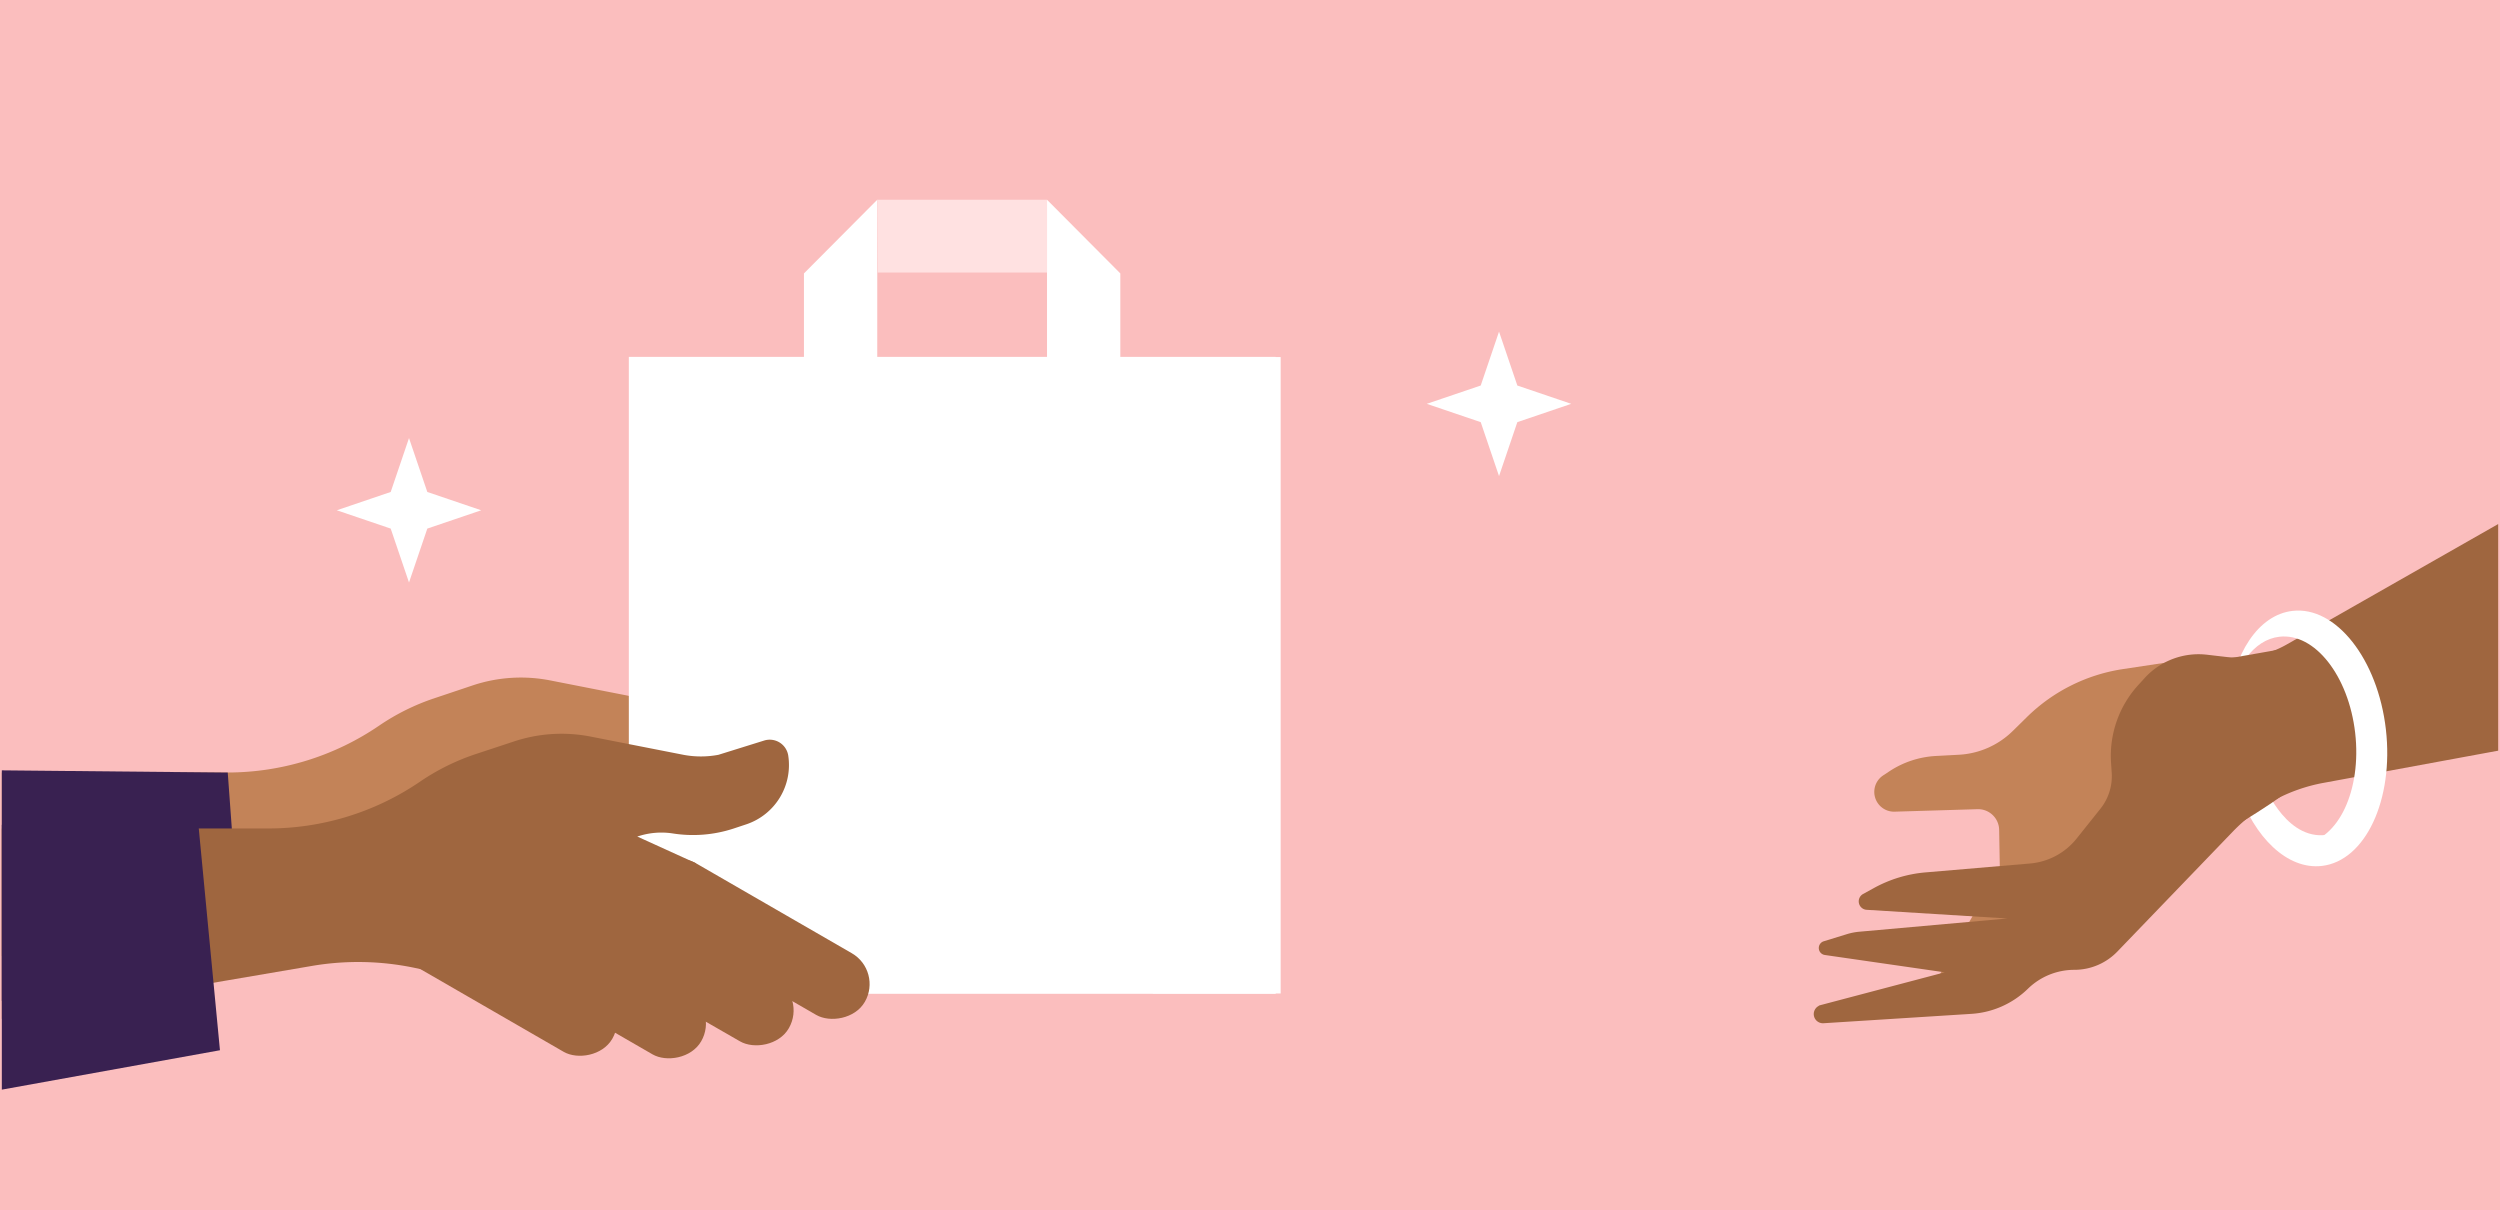 <svg viewBox="0 0 411 199" xmlns="http://www.w3.org/2000/svg"><clipPath id="a"><path d="M.3.46h410.4V199H.3z"/></clipPath><path d="M-4.11-3.35h419.22v205.38H-4.11z" fill="#fbbebe"/><g clip-path="url(#a)"><g fill="#c38358"><rect height="41.3" rx="5.85" transform="matrix(.5 -.87 .87 .5 -92.9 141.51)" width="11.71" x="70.24" y="130.56"/><rect height="41.3" rx="5.85" transform="rotate(-60 90.713 151.62)" width="11.71" x="84.86" y="130.97"/><rect height="41.3" rx="5.85" transform="rotate(-60 105.668 149.018)" width="11.71" x="99.82" y="128.37"/><rect height="41.3" rx="5.85" transform="rotate(-60 117.616 145.143)" width="11.71" x="111.76" y="124.49"/><path d="M122.91 114.93a3.08 3.08 0 0 0-4-2.42l-7.47 2.34a15.34 15.34 0 0 1-5.77 0l-15.27-3a25 25 0 0 0-12.66.82l-6.32 2.12a36.79 36.79 0 0 0-9.1 4.51 44.21 44.21 0 0 1-24.85 7.7H-19.3v33.51l63.89-10.91a45.31 45.31 0 0 1 16.78.29l10.5 2.11 36.64-10.19-.78-9.16-9.66-4.39h.07a12.25 12.25 0 0 1 5.73-.51 21.35 21.35 0 0 0 10-.78l2.14-.72a10.27 10.27 0 0 0 6.9-11.32z"/></g><path d="M37.44 127.01l2.22 30.42-73.68 13.31 1.28-44.42z" fill="#392151"/><path d="M103.38 58.67h106.34v104.71H103.38z" fill="#fff"/><path d="M144.22 59h-12.05V44.95l12.05-12.11zm27.91 0h12.05V44.95l-12.05-12.11z" fill="#fff"/><path d="M144.22 32.84h27.91v11.97h-27.85z" fill="#ffe1e1"/><rect fill="#9f663f" height="41.3" rx="5.85" transform="rotate(120 82.777 160.451)" width="11.71" x="76.92" y="139.8"/><rect fill="#9f663f" height="41.3" rx="5.85" transform="rotate(120 97.385 160.865)" width="11.71" x="91.53" y="140.21"/><rect fill="#9f663f" height="41.3" rx="5.85" transform="matrix(-.5 .87 -.87 -.5 305.58 140.1)" width="11.71" x="106.49" y="137.61"/><rect fill="#9f663f" height="41.3" rx="5.85" transform="rotate(120 124.294 154.381)" width="11.71" x="118.44" y="133.73"/><path d="M129.58 124.17a3.08 3.08 0 0 0-4-2.41l-7.47 2.33a15.5 15.5 0 0 1-5.76 0l-15.27-3a24.86 24.86 0 0 0-12.66.83l-6.3 2.08a36.9 36.9 0 0 0-9.12 4.54 44.26 44.26 0 0 1-24.88 7.66h-56.75v33.51l63.9-10.91a45.25 45.25 0 0 1 16.77.29l10.51 2.17 36.64-10.18-.79-9.17-9.65-4.39h.06a12.29 12.29 0 0 1 5.74-.51 21.36 21.36 0 0 0 10-.78l2.14-.71a10.28 10.28 0 0 0 6.89-11.35z" fill="#9f663f"/><path d="M32.65 135.91l3.51 36.75-73.69 13.31v-50.75z" fill="#392151"/><path d="M67.24 72.02l3.01 8.86 8.86 3.01-8.86 3.01-3.01 8.86-3.01-8.86-8.86-3.01 8.86-3.01zm179.2-17.5l3.01 8.86 8.86 3.01-8.86 3.01-3.01 8.87-3.01-8.87-8.87-3.01 8.87-3.01z" fill="#fff"/><path d="M309.56 127.5l1.06-.7a15.37 15.37 0 0 1 7.68-2.52l3.74-.2a13.66 13.66 0 0 0 8.87-3.92l2.27-2.23A28.62 28.62 0 0 1 349 110l11.32-1.71L352.4 145l-34.32 16.72 10.69-19.14-.11-6.15a3.46 3.46 0 0 0-3.56-3.4l-13.65.41a3.25 3.25 0 0 1-1.89-5.94z" fill="#c38358"/><path d="M306.24 147l1.82-1a21.32 21.32 0 0 1 8.52-2.58l17.15-1.46a11 11 0 0 0 7.65-4.08l3.92-4.91a8.57 8.57 0 0 0 1.86-6l-.1-1.53a17.26 17.26 0 0 1 4.64-13l1-1.1a12 12 0 0 1 10.17-3.7l3 .35a16.3 16.3 0 0 0 10-2l37.4-21.3L426.54 107l-11 15.52L382 128.7a27.63 27.63 0 0 0-14.91 8l-19 19.74a9.81 9.81 0 0 1-7.07 3 10.94 10.94 0 0 0-7.63 3.11 14.63 14.63 0 0 1-9.31 4.13l-24.29 1.54a1.51 1.51 0 0 1-.91-2.78l.23-.15 20.6-5.44L300 157a1.16 1.16 0 0 1-.16-2.26l3.71-1.14a9.93 9.93 0 0 1 2.17-.43L330 151l-23.16-1.43a1.39 1.39 0 0 1-.6-2.57z" fill="#9f663f"/><path d="M367.89 129.72l4.54-.26s3.76 9.28 10.72 7.67-2.77 3.35-2.77 3.35l-7.69-2.91s-3.69-4.16-4.8-7.85z" fill="#fff"/><path d="M376.89 100.43c-5.64.65-9.77 7.07-10.6 15.45 1-6.14 4.16-10.71 8.44-11.2 5.8-.67 11.38 6.41 12.46 15.81s-2.75 17.57-8.55 18.23c-4.28.5-8.43-3.23-10.75-9 2.7 8 8.18 13.29 13.82 12.64 7.15-.82 11.86-10.87 10.53-22.45s-8.24-20.3-15.35-19.48z" fill="#fff"/><path d="M364.86 108.52l9.26-1.63c3.07-.54 4.3 1.68 4.45 3.6s-10.95 8.7-10.95 8.7l-6-2.37zM365 125l9.29-1.44c3.08-.48 4.26 1.76 4.37 3.69s-11.12 8.48-11.12 8.48l-5.95-2.49z" fill="#9f663f"/></g><path d="M86.05 21.97l2.49 7.34 7.35 2.49-7.35 2.5-2.49 7.34-2.49-7.34-7.35-2.5 7.35-2.49z" fill="#fbbebe"/><path d="M189.54 58.7h21v104.63h-21z" fill="#fff"/></svg>